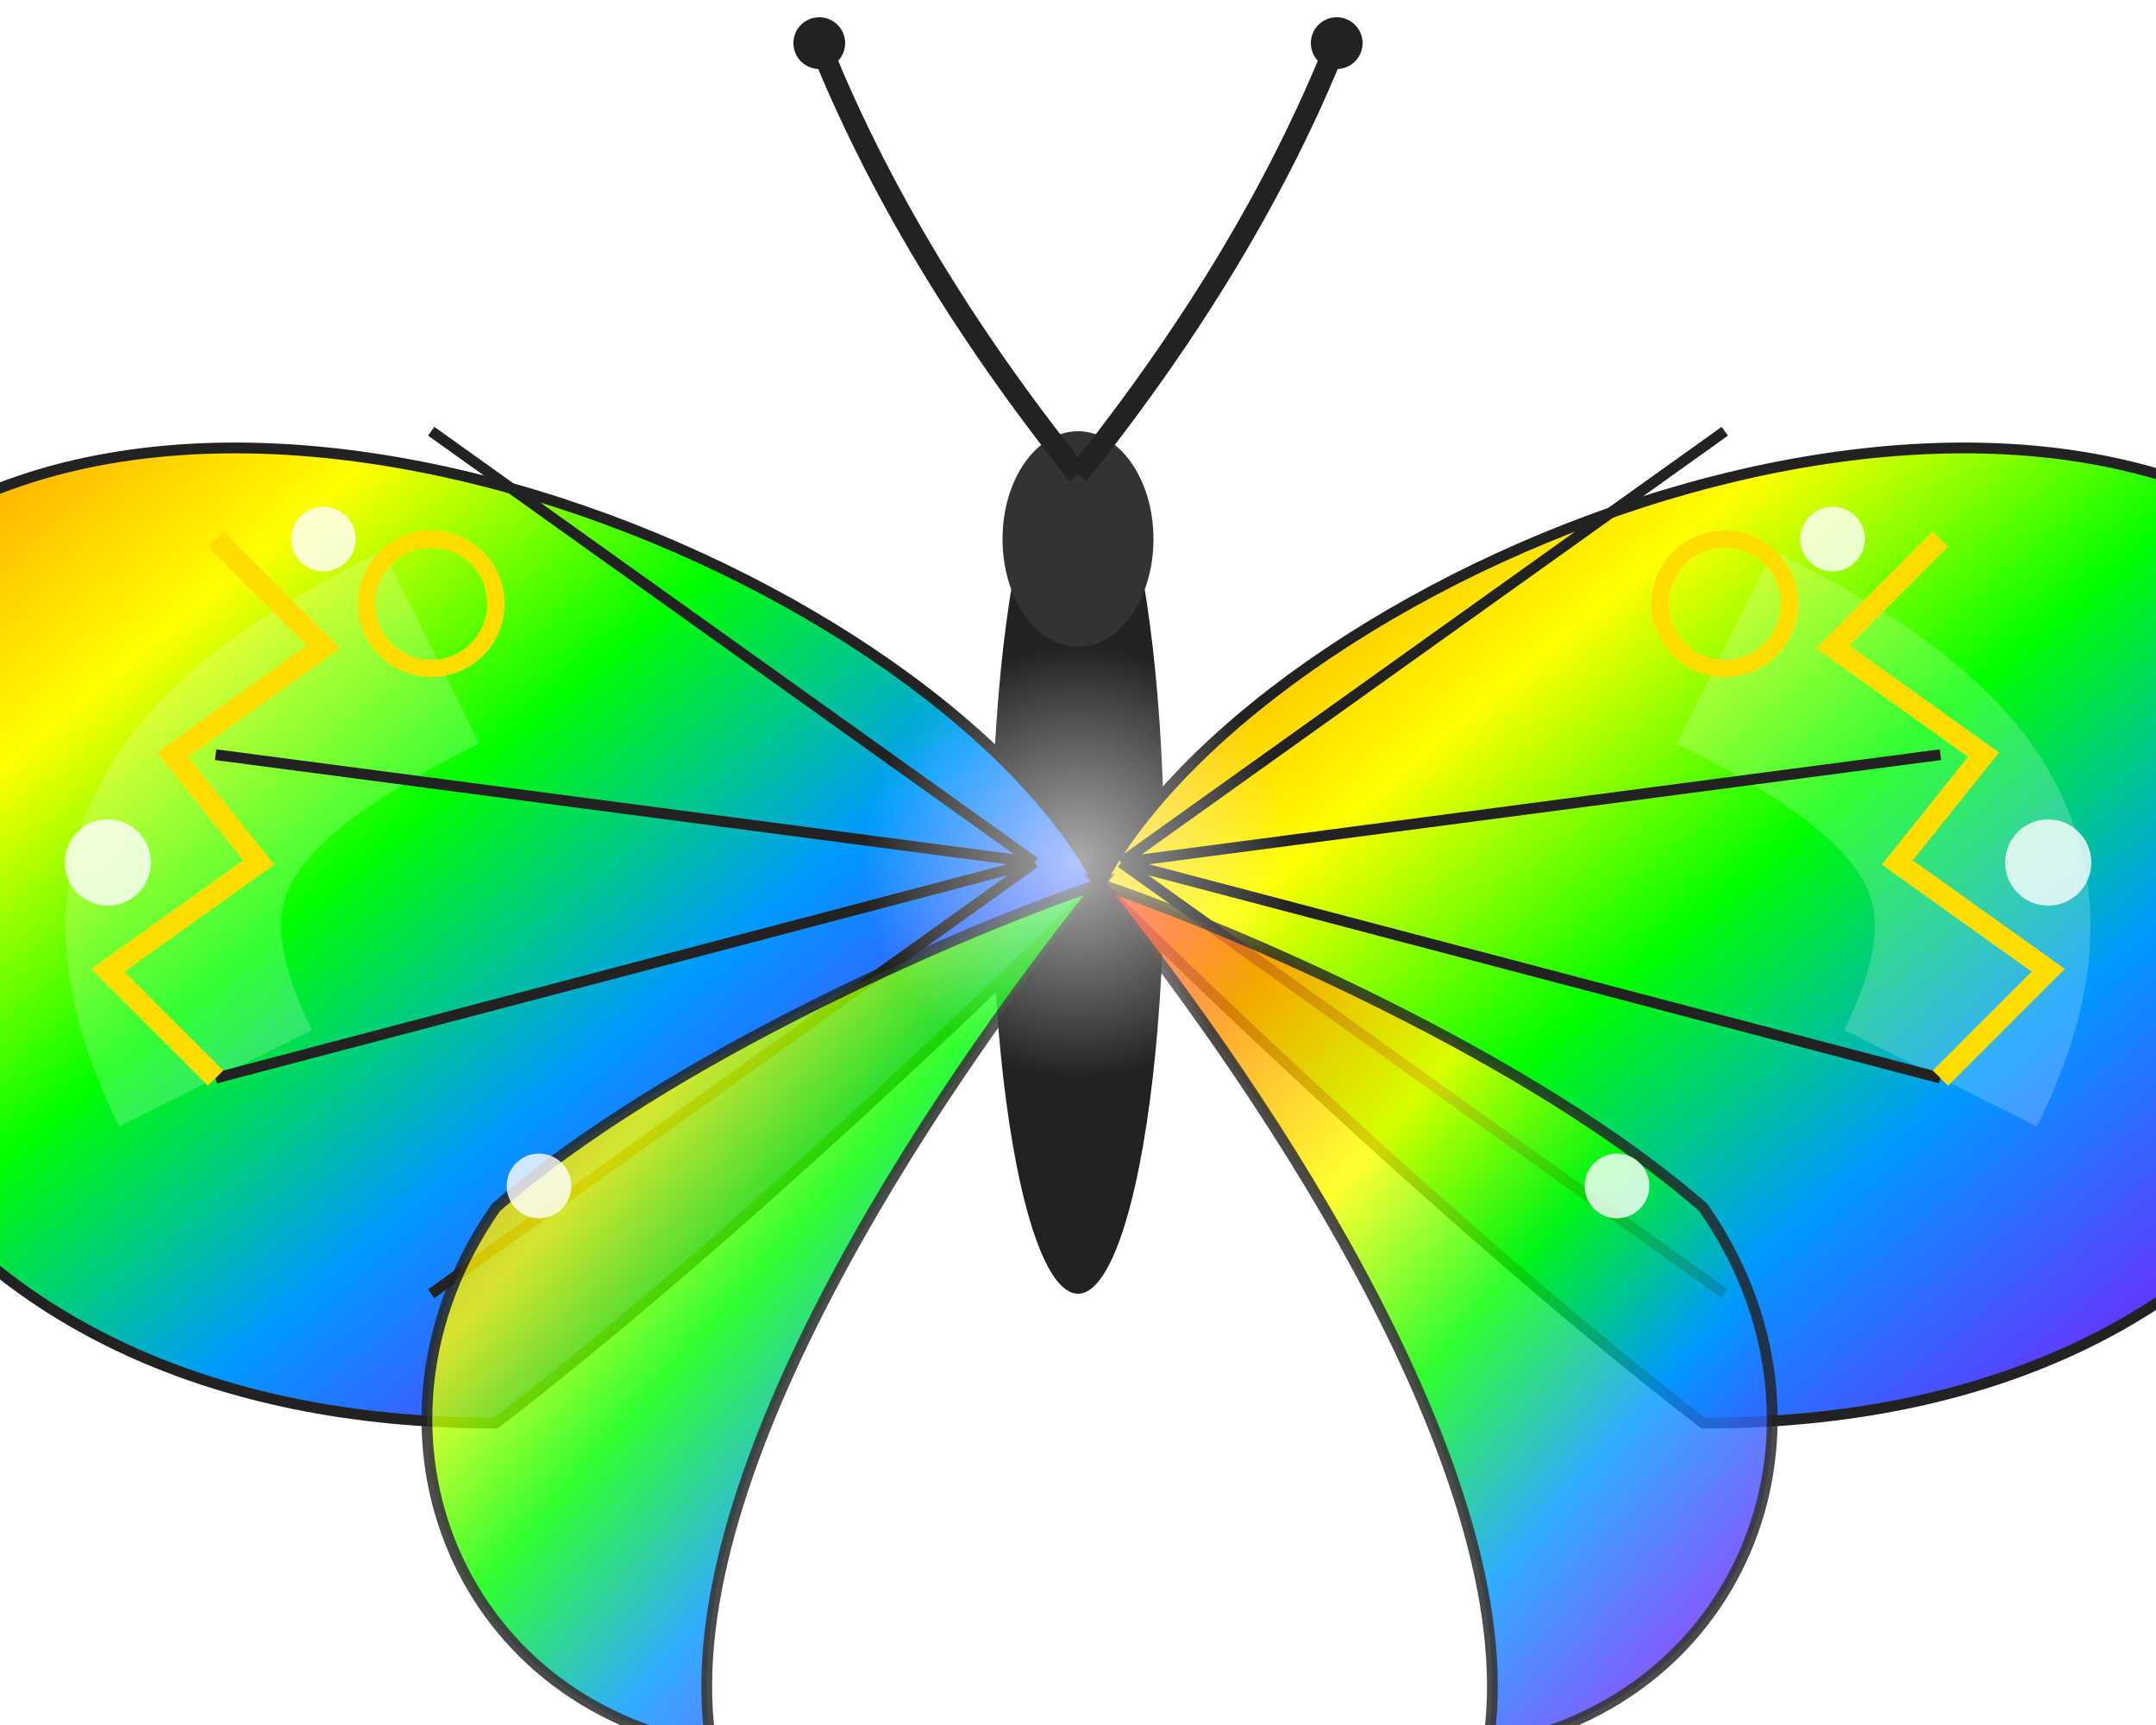 <svg xmlns="http://www.w3.org/2000/svg" viewBox="-50 -40 100 80">
  <!-- Level 9: Rainbow Spectrum Butterfly -->
  <defs>
    <linearGradient id="rainbowGradient" x1="0%" y1="0%" x2="100%" y2="100%">
      <stop offset="0%" stop-color="#FF0000"/>
      <stop offset="16.6%" stop-color="#FF9900"/>
      <stop offset="33.3%" stop-color="#FFFF00"/>
      <stop offset="50%" stop-color="#00FF00"/>
      <stop offset="66.6%" stop-color="#0099FF"/>
      <stop offset="83.3%" stop-color="#6633FF"/>
      <stop offset="100%" stop-color="#CC33FF"/>
    </linearGradient>
    <filter id="shadow" x="-20%" y="-20%" width="140%" height="140%">
      <feGaussianBlur in="SourceAlpha" stdDeviation="2"/>
      <feOffset dx="1" dy="1" result="offsetblur"/>
      <feComponentTransfer>
        <feFuncA type="linear" slope="0.5"/>
      </feComponentTransfer>
      <feMerge>
        <feMergeNode/>
        <feMergeNode in="SourceGraphic"/>
      </feMerge>
    </filter>
    <filter id="prismatic" x="-20%" y="-20%" width="140%" height="140%">
      <feGaussianBlur stdDeviation="1.5" result="blur"/>
      <feSpecularLighting result="specOut" in="blur" specularExponent="20" lightingColor="white">
        <fePointLight x="50" y="75" z="200"/>
      </feSpecularLighting>
      <feComposite in="SourceGraphic" in2="specOut" operator="arithmetic" k1="0" k2="1" k3="1" k4="0"/>
    </filter>
    <radialGradient id="centerGlow" cx="0.5" cy="0.5" r="0.5">
      <stop offset="0%" stop-color="white" stop-opacity="0.9"/>
      <stop offset="100%" stop-color="white" stop-opacity="0"/>
    </radialGradient>
  </defs>
  
  <!-- Body -->
  <g transform="translate(0,0)">
    <!-- Butterfly Body -->
    <ellipse cx="0" cy="0" rx="4" ry="20" fill="#222222"/>
    <ellipse cx="0" cy="-15" rx="3.5" ry="5" fill="#333333"/> <!-- Thorax -->
    
    <!-- Antennae -->
    <path d="M0,-18 Q-8,-28 -12,-38" fill="none" stroke="#222222" stroke-width="1"/>
    <path d="M0,-18 Q8,-28 12,-38" fill="none" stroke="#222222" stroke-width="1"/>
    <circle cx="-12" cy="-38" r="1.2" fill="#222222"/>
    <circle cx="12" cy="-38" r="1.2" fill="#222222"/>
    
    <!-- Rainbow Forewings -->
    <path d="M0,0 C-8,-15 -45,-30 -60,-12 C-65,5 -55,25 -28,25 C-15,15 0,0 0,0 Z" 
          fill="url(#rainbowGradient)" 
          filter="url(#shadow)"
          stroke="#222222" 
          stroke-width="0.5"/>
    
    <path d="M0,0 C8,-15 45,-30 60,-12 C65,5 55,25 28,25 C15,15 0,0 0,0 Z" 
          fill="url(#rainbowGradient)" 
          filter="url(#shadow)"
          stroke="#222222" 
          stroke-width="0.5"/>
    
    <!-- Prismatic Forewing Effect -->
    <path d="M-30,-10 C-40,-5 -45,0 -40,10" 
          stroke="white" 
          stroke-width="10" 
          stroke-opacity="0.2"
          filter="url(#prismatic)"
          fill="none"/>
          
    <path d="M30,-10 C40,-5 45,0 40,10" 
          stroke="white" 
          stroke-width="10" 
          stroke-opacity="0.2"
          filter="url(#prismatic)"
          fill="none"/>
    
    <!-- Wing Veins -->
    <path d="M-2,0 L-30,-20 M-2,0 L-40,-5 M-2,0 L-40,10 M-2,0 L-30,20" 
          stroke="#222222" 
          stroke-width="0.5" 
          fill="none"/>
    
    <path d="M2,0 L30,-20 M2,0 L40,-5 M2,0 L40,10 M2,0 L30,20" 
          stroke="#222222" 
          stroke-width="0.5" 
          fill="none"/>
    
    <!-- Elaborate Hindwings -->
    <path d="M0,0 C-8,10 -20,28 -18,40 C-30,38 -35,25 -28,15 C-20,8 -6,2 0,0 Z" 
          fill="url(#rainbowGradient)" 
          stroke="#222222" 
          stroke-width="0.5"
          opacity="0.9"
          filter="url(#shadow)"/>
    
    <path d="M0,0 C8,10 20,28 18,40 C30,38 35,25 28,15 C20,8 6,2 0,0 Z" 
          fill="url(#rainbowGradient)" 
          stroke="#222222" 
          stroke-width="0.5"
          opacity="0.9"
          filter="url(#shadow)"/>
          
    <!-- Gold Accents -->
    <path d="M-40,-15 L-35,-10 L-42,-5 L-38,0 L-45,5 L-40,10" 
          stroke="#FFDD00" 
          stroke-width="1" 
          fill="none"/>
          
    <path d="M40,-15 L35,-10 L42,-5 L38,0 L45,5 L40,10" 
          stroke="#FFDD00" 
          stroke-width="1" 
          fill="none"/>
          
    <circle cx="-30" cy="-12" r="3" fill="none" stroke="#FFDD00" stroke-width="0.8"/>
    <circle cx="30" cy="-12" r="3" fill="none" stroke="#FFDD00" stroke-width="0.8"/>
    
    <!-- White Accents -->
    <circle cx="-45" cy="0" r="2" fill="white" opacity="0.8"/>
    <circle cx="-35" cy="-15" r="1.5" fill="white" opacity="0.8"/>
    <circle cx="-25" cy="15" r="1.5" fill="white" opacity="0.8"/>
    
    <circle cx="45" cy="0" r="2" fill="white" opacity="0.8"/>
    <circle cx="35" cy="-15" r="1.5" fill="white" opacity="0.8"/>
    <circle cx="25" cy="15" r="1.5" fill="white" opacity="0.8"/>
    
    <!-- Center Glow -->
    <circle cx="0" cy="0" r="10" fill="url(#centerGlow)" opacity="0.7"/>
    
    <!-- Edge Details -->
    <path d="M-60,-12 C-62,-5 -63,5 -55,15" 
          stroke="white" 
          stroke-width="0.8" 
          stroke-dasharray="1,2"
          fill="none"/>
          
    <path d="M60,-12 C62,-5 63,5 55,15" 
          stroke="white" 
          stroke-width="0.8" 
          stroke-dasharray="1,2"
          fill="none"/>
  </g>
</svg>
